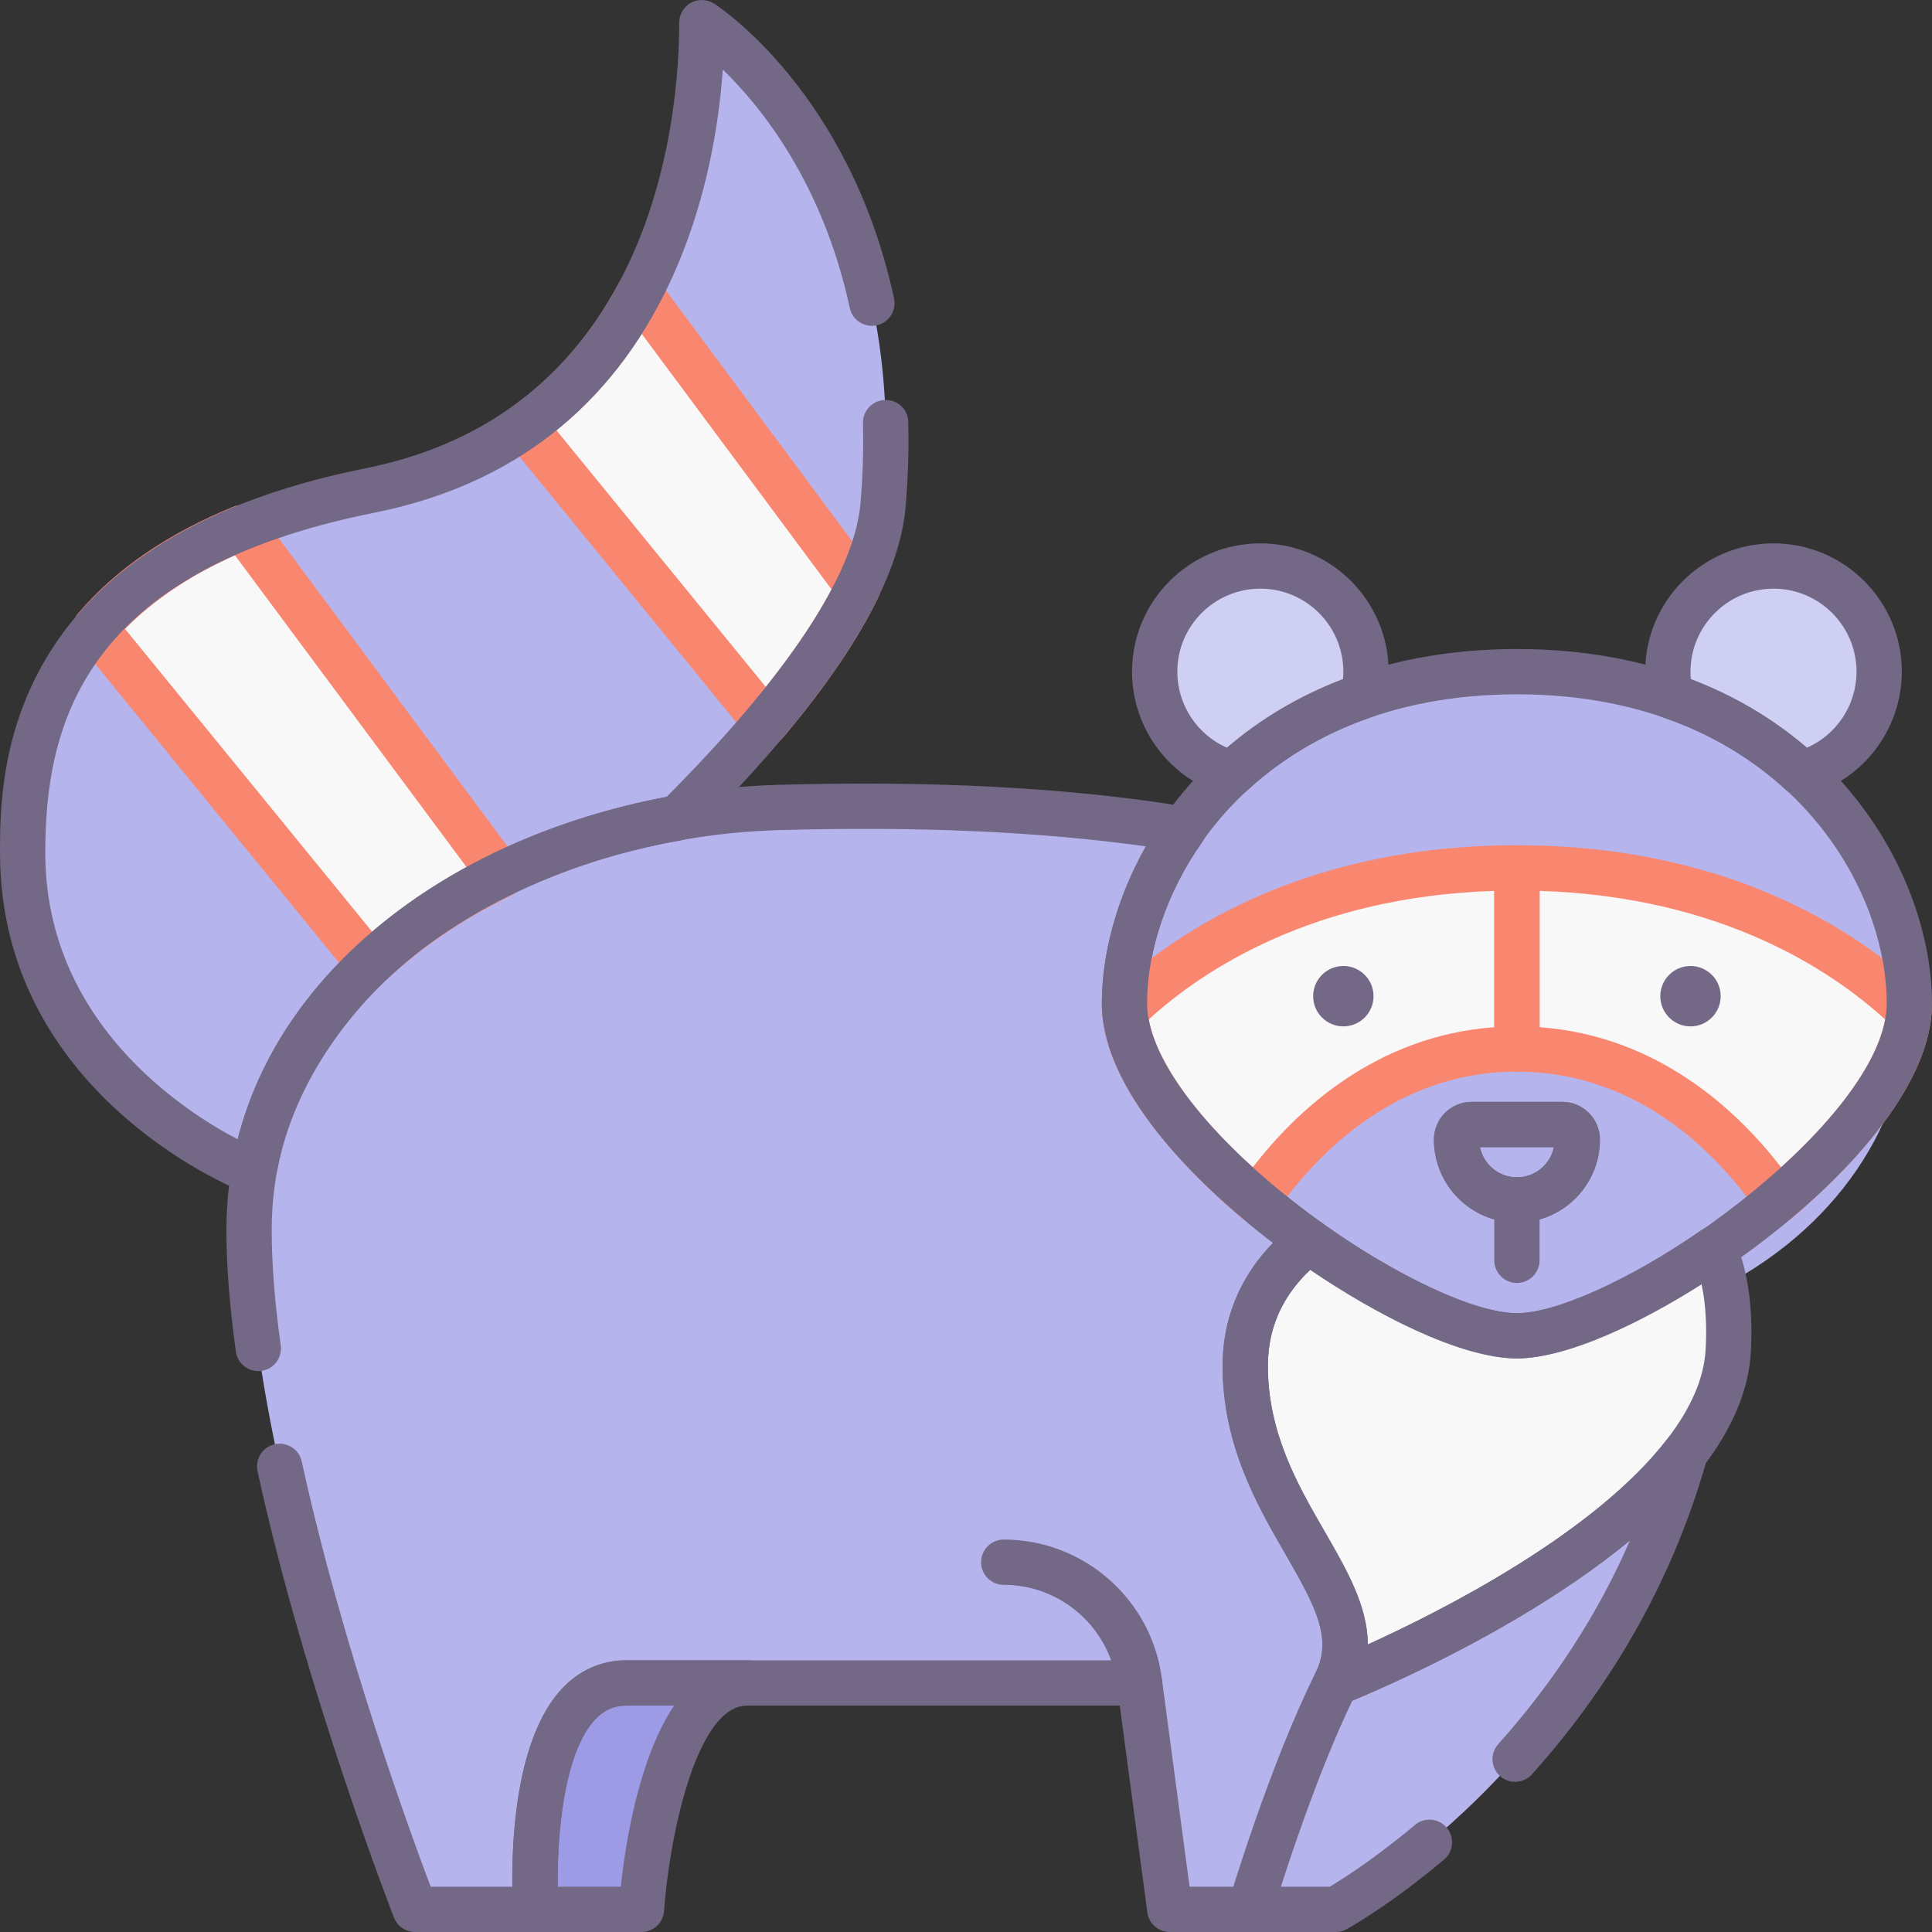 <?xml version="1.0" encoding="utf-8"?>
<!-- Generator: Adobe Illustrator 22.0.0, SVG Export Plug-In . SVG Version: 6.00 Build 0)  -->
<svg version="1.1" id="Layer_1" xmlns="http://www.w3.org/2000/svg" xmlns:xlink="http://www.w3.org/1999/xlink" x="0px" y="0px"
	 viewBox="0 0 128 128" style="enable-background:new 0 0 128 128;" xml:space="preserve">
<rect x="0" y="0" width="128" height="128" fill="#333333" stroke="none"/>
<style type="text/css">
	.st0{fill:#746887;}
	.st1{fill:#FFCFB8;}
	.st2{fill:#E6B9A0;}
	.st3{fill:#D29997;}
	.st4{fill:#F98770;}
	.st5{fill:#DCA98B;}
	.st6{fill:#FFDDCF;}
	.st7{fill:#E8E8E8;}
	.st8{fill:#FFBF9E;}
	.st9{fill:#B0BACC;}
	.st10{fill:#9BA7BC;}
	.st11{fill:#B6B4ED;}
	.st12{fill:#FFBC99;}
	.st13{fill:#F8F8F8;}
	.st14{fill:#B2A7BF;}
	.st15{fill:#9B9B9B;}
	.st16{fill:#968AA0;}
	.st17{fill:#C6BBD3;}
	.st18{fill:#D8D8D8;}
	.st19{fill:#D29976;}
	.st20{fill:#FFA77B;}
	.st21{fill:#CCD3DD;}
	.st22{fill-rule:evenodd;clip-rule:evenodd;fill:#F8F8F8;}
	.st23{fill-rule:evenodd;clip-rule:evenodd;fill:#9B9B9B;}
	.st24{fill-rule:evenodd;clip-rule:evenodd;fill:#777777;}
	.st25{fill:#91DEF5;}
	.st26{fill:#B0E7F8;}
	.st27{fill-rule:evenodd;clip-rule:evenodd;fill:#DCA98B;}
	.st28{fill-rule:evenodd;clip-rule:evenodd;fill:#D29997;}
	.st29{fill-rule:evenodd;clip-rule:evenodd;fill:#FFCBBE;}
	.st30{fill-rule:evenodd;clip-rule:evenodd;fill:#E6B9A0;}
	.st31{fill-rule:evenodd;clip-rule:evenodd;fill:#746887;}
	.st32{fill-rule:evenodd;clip-rule:evenodd;fill:#FFBC99;}
	.st33{fill-rule:evenodd;clip-rule:evenodd;fill:#FFA77B;}
	.st34{fill-rule:evenodd;clip-rule:evenodd;fill:#FFCFB8;}
	.st35{fill-rule:evenodd;clip-rule:evenodd;fill:#E8E8E8;}
	.st36{fill-rule:evenodd;clip-rule:evenodd;fill:#CCD3DD;}
	.st37{fill:#E6B9C1;}
	.st38{fill:#FFCBBE;}
	.st39{fill-rule:evenodd;clip-rule:evenodd;fill:#F98770;}
	.st40{fill-rule:evenodd;clip-rule:evenodd;fill:#F2BB88;}
	.st41{fill:#F2D1A5;}
	.st42{fill-rule:evenodd;clip-rule:evenodd;fill:#F2D1A5;}
	.st43{fill:#F2BB88;}
	.st44{fill-rule:evenodd;clip-rule:evenodd;fill:#9BA7BC;}
	.st45{fill-rule:evenodd;clip-rule:evenodd;fill:#B0BACC;}
	.st46{fill-rule:evenodd;clip-rule:evenodd;fill:#FFFFFF;}
	.st47{fill-rule:evenodd;clip-rule:evenodd;fill:#FFDDCF;}
	.st48{fill-rule:evenodd;clip-rule:evenodd;fill:#B0E7F8;}
	.st49{fill-rule:evenodd;clip-rule:evenodd;fill:#968AA0;}
	.st50{fill:#9D9BE6;}
	.st51{fill:#CFCEF3;}
	.st52{fill-rule:evenodd;clip-rule:evenodd;fill:#D8D8D8;}
	.st53{fill-rule:evenodd;clip-rule:evenodd;fill:#B6B4ED;}
	.st54{fill-rule:evenodd;clip-rule:evenodd;fill:#FFD4BE;}
</style>
<g>
	<g>
		<ellipse class="st11" cx="100.5" cy="66.5" rx="26" ry="22"/>
	</g>
	<g>
		<path class="st50" d="M35.5,126.5h7c0,0,1-15,7-15h-8C34.5,111.5,35.5,126.5,35.5,126.5z"/>
	</g>
	<g>
		<path class="st51" d="M83.5,37.5c-3.87,0-7,3.13-7,7c0,3.23,2.18,5.94,5.14,6.75c2.3-2.12,5.18-3.93,8.67-5.13
			c0.13-0.52,0.19-1.06,0.19-1.62C90.5,40.63,87.37,37.5,83.5,37.5z"/>
	</g>
	<g>
		<path class="st11" d="M88.51,111.49c2.98-6-6.01-11-6.01-20.99c0-3.8,1.88-6.45,4.21-8.26C80.32,77.69,74.5,71.48,74.5,66.5
			c0-3.58,1.26-7.79,3.92-11.56c-7.85-1.3-16.93-1.73-26.92-1.44c-16.99,0.49-35,11-35,28s11,45,11,45h8c0,0-1-15,6-15s34,0,34,0
			l2,15h11c0,0,17.32-9.47,23.15-30.25C105.01,104.9,89.01,111.3,88.51,111.49z"/>
	</g>
	<g>
		<path class="st51" d="M117.5,37.5c-3.87,0-7,3.13-7,7c0,0.56,0.06,1.1,0.19,1.62c3.49,1.2,6.37,3.01,8.67,5.13
			c2.96-0.81,5.14-3.52,5.14-6.75C124.5,40.63,121.37,37.5,117.5,37.5z"/>
	</g>
	<g>
		<path class="st13" d="M83.24,79.55c2.63-3.84,8.27-10.05,17.26-10.05v-12c-13.81,0-21.99,5.62-25.98,9.47
			C74.8,70.93,78.55,75.58,83.24,79.55z"/>
	</g>
	<g>
		<path class="st13" d="M100.5,69.5c8.99,0,14.63,6.21,17.26,10.05c4.69-3.97,8.44-8.62,8.72-12.58
			c-3.99-3.85-12.17-9.47-25.98-9.47V69.5z"/>
	</g>
	<g>
		<path class="st13" d="M113.52,82.77c-4.91,3.39-10.05,5.73-13.02,5.73c-3.13,0-8.64-2.59-13.79-6.26
			c-2.33,1.81-4.21,4.46-4.21,8.26c0,10,9,15,6,21c0,0,16.4-6.46,23.15-15.25c1.64-2.13,2.72-4.4,2.85-6.75
			c0.16-2.83-0.21-5.05-0.93-6.76C113.55,82.75,113.54,82.76,113.52,82.77z"/>
	</g>
	<g>
		<path class="st11" d="M46.5,1.5c0,7-2,27-22,31s-23,15-23,24c0,15,15,21,15,21s0.14-0.1,0.4-0.28
			c2.33-12.42,14.72-20.66,27.99-23.03C52.1,47.01,57.98,39.44,58.5,33.5C60.5,10.5,46.5,1.5,46.5,1.5z"/>
	</g>
	<g>
		<path class="st13" d="M34.71,28.24l16.03,19.65c2.59-3.08,4.74-6.13,6.11-8.99L42.36,19.39C40.62,22.68,38.17,25.8,34.71,28.24z"
			/>
	</g>
	<g>
		<path class="st13" d="M16.06,34.95c-4.45,1.81-7.58,4.11-9.75,6.67L24.49,63.9c2.5-2.35,5.45-4.33,8.69-5.91L16.07,34.95H16.06z"
			/>
	</g>
	<g>
		<circle class="st31" cx="89" cy="66" r="2"/>
	</g>
	<g>
		<circle class="st31" cx="112" cy="66" r="2"/>
	</g>
	<g>
		<path class="st0" d="M100.5,81c-3.032,0-5.5-2.467-5.5-5.5c0-1.378,1.121-2.5,2.5-2.5h6c1.379,0,2.5,1.122,2.5,2.5
			C106,78.533,103.532,81,100.5,81z M98.05,76c0.232,1.14,1.243,2,2.45,2s2.218-0.86,2.45-2H98.05z"/>
	</g>
	<g>
		<path class="st0" d="M75.485,112.97c-0.74,0-1.379-0.527-1.474-1.282l-0.008-0.062C73.532,107.848,70.307,105,66.5,105
			c-0.828,0-1.5-0.671-1.5-1.5s0.672-1.5,1.5-1.5c5.316,0,9.822,3.978,10.48,9.252c0.103,0.822-0.476,1.603-1.298,1.706
			C75.616,112.966,75.551,112.97,75.485,112.97z"/>
	</g>
	<g>
		<path class="st0" d="M42.5,128h-7c-0.79,0-1.444-0.612-1.497-1.4c-0.071-1.077-0.591-10.637,3.231-14.722
			C38.384,110.649,39.858,110,41.5,110h8c0.828,0,1.5,0.671,1.5,1.5s-0.672,1.5-1.5,1.5c-3.466,0-5.204,9.163-5.503,13.6
			C43.943,127.388,43.289,128,42.5,128z M36.947,125h4.181c0.292-2.74,1.163-8.469,3.532-12H41.5c-0.823,0-1.482,0.294-2.074,0.926
			C37.3,116.196,36.91,121.808,36.947,125z"/>
	</g>
	<g>
		<path class="st0" d="M81.64,52.75c-0.132,0-0.266-0.018-0.396-0.053C77.567,51.691,75,48.32,75,44.5c0-4.687,3.813-8.5,8.5-8.5
			s8.5,3.813,8.5,8.5c0,0.696-0.079,1.364-0.235,1.986c-0.124,0.492-0.488,0.887-0.968,1.052c-3.087,1.062-5.826,2.681-8.141,4.814
			C82.376,52.611,82.012,52.75,81.64,52.75z M83.5,39c-3.032,0-5.5,2.467-5.5,5.5c0,2.208,1.324,4.185,3.301,5.044
			c2.253-1.931,4.828-3.454,7.678-4.538C88.993,44.844,89,44.675,89,44.5C89,41.467,86.532,39,83.5,39z M90.31,46.12h0.01H90.31z"/>
	</g>
	<g>
		<path class="st0" d="M82.834,127.959c-0.143,0-0.286-0.021-0.429-0.063c-0.794-0.236-1.246-1.072-1.01-1.866
			c0.11-0.371,2.739-9.153,5.763-15.201c0.37-0.741,1.271-1.04,2.013-0.671c0.741,0.371,1.041,1.271,0.671,2.013
			c-2.905,5.811-5.545,14.627-5.571,14.716C84.077,127.538,83.479,127.959,82.834,127.959z"/>
	</g>
	<g>
		<path class="st4" d="M50.74,49.39c-0.004,0-0.008,0-0.011,0c-0.447-0.003-0.869-0.206-1.151-0.552l-16.03-19.65
			c-0.264-0.322-0.381-0.74-0.324-1.152s0.282-0.782,0.622-1.022c2.947-2.08,5.366-4.881,7.188-8.326
			c0.241-0.456,0.698-0.755,1.212-0.794c0.505-0.039,1.011,0.188,1.318,0.601l14.489,19.51c0.332,0.447,0.389,1.041,0.148,1.542
			c-1.326,2.771-3.45,5.902-6.313,9.308C51.604,49.194,51.183,49.39,50.74,49.39z M36.856,28.499L50.742,45.52
			c1.863-2.338,3.322-4.506,4.353-6.467l-12.581-16.94C40.938,24.596,39.044,26.734,36.856,28.499z"/>
	</g>
	<g>
		<path class="st4" d="M24.49,65.4c-0.033,0-0.065-0.001-0.099-0.003c-0.415-0.027-0.801-0.226-1.063-0.548L5.147,42.568
			c-0.457-0.56-0.449-1.367,0.019-1.918c2.48-2.925,5.955-5.311,10.328-7.089c0.619-0.252,1.381-0.042,1.78,0.496l17.109,23.04
			c0.267,0.358,0.359,0.816,0.253,1.25c-0.105,0.433-0.398,0.797-0.8,0.993c-3.177,1.549-5.977,3.452-8.319,5.654
			C25.238,65.255,24.871,65.4,24.49,65.4z M8.289,41.674L24.66,61.736c1.871-1.594,3.968-3.023,6.262-4.27L15.568,36.791
			C12.607,38.117,10.167,39.754,8.289,41.674z"/>
	</g>
	<g>
		<path class="st0" d="M88.5,128h-11c-0.752,0-1.388-0.557-1.487-1.302L74.187,113H41.5c-0.823,0-1.482,0.294-2.074,0.926
			c-2.49,2.66-2.598,9.907-2.429,12.475c0.027,0.414-0.118,0.821-0.402,1.124C36.312,127.828,35.915,128,35.5,128h-8
			c-0.617,0-1.171-0.377-1.396-0.952c-0.059-0.149-5.875-15.038-9.042-29.58c-0.176-0.81,0.337-1.609,1.146-1.785
			c0.809-0.178,1.608,0.337,1.785,1.146c2.66,12.215,7.224,24.688,8.539,28.17h5.412c-0.044-3.15,0.248-9.871,3.29-13.122
			C38.384,110.649,39.858,110,41.5,110h34c0.752,0,1.388,0.557,1.487,1.302L78.813,125h9.283c0.786-0.469,2.949-1.828,5.644-4.091
			c0.635-0.534,1.58-0.45,2.113,0.184c0.533,0.634,0.45,1.581-0.184,2.113c-3.635,3.053-6.335,4.547-6.448,4.609
			C89.001,127.937,88.752,128,88.5,128z"/>
	</g>
	<g>
		<path class="st0" d="M100.381,118.051c-0.355,0-0.713-0.126-0.999-0.382c-0.617-0.553-0.67-1.501-0.118-2.118
			c3.696-4.128,6.617-8.648,8.729-13.495c-7.883,6.502-18.815,10.785-18.949,10.836c-0.576,0.218-1.23,0.063-1.646-0.394
			c-0.414-0.457-0.507-1.122-0.232-1.675c1.119-2.252,0.027-4.345-1.998-7.851C83.311,99.758,81,95.759,81,90.5
			c0-3.116,1.147-5.901,3.338-8.15C80.416,79.336,73,72.802,73,66.5c0-3.413,1.05-7.108,2.927-10.423
			C68.922,55.095,60.732,54.732,51.544,55C35.055,55.475,18,65.518,18,81.5c0,2.206,0.201,4.774,0.599,7.633
			c0.114,0.82-0.458,1.578-1.278,1.692c-0.826,0.117-1.579-0.459-1.692-1.279C15.211,86.551,15,83.844,15,81.5
			C15,63.693,33.536,52.518,51.457,52c10.379-0.301,19.539,0.19,27.208,1.459c0.51,0.084,0.939,0.425,1.139,0.901
			c0.199,0.476,0.14,1.021-0.158,1.443C77.329,59.088,76,62.986,76,66.5c0,3.81,4.546,9.509,11.58,14.519
			c0.387,0.275,0.62,0.716,0.63,1.19s-0.205,0.925-0.58,1.216C85.222,85.295,84,87.676,84,90.5c0,4.455,2,7.917,3.765,10.971
			c1.453,2.513,2.848,4.927,2.858,7.478c4.829-2.188,15.009-7.322,19.838-13.612c0.438-0.569,1.217-0.75,1.861-0.428
			c0.643,0.322,0.967,1.054,0.772,1.747c-2.153,7.675-6.055,14.706-11.595,20.896C101.203,117.882,100.793,118.051,100.381,118.051z
			"/>
	</g>
	<g>
		<path class="st0" d="M119.36,52.75c-0.372,0-0.736-0.139-1.017-0.397c-2.314-2.133-5.054-3.753-8.141-4.814
			c-0.479-0.165-0.844-0.561-0.968-1.052C109.079,45.864,109,45.196,109,44.5c0-4.687,3.813-8.5,8.5-8.5s8.5,3.813,8.5,8.5
			c0,3.82-2.567,7.191-6.244,8.197C119.626,52.732,119.492,52.75,119.36,52.75z M112.021,45.007c2.85,1.084,5.425,2.606,7.678,4.538
			c1.977-0.86,3.301-2.836,3.301-5.044c0-3.033-2.468-5.5-5.5-5.5s-5.5,2.467-5.5,5.5C112,44.675,112.007,44.844,112.021,45.007z"/>
	</g>
	<g>
		<path class="st4" d="M83.24,81.05c-0.353,0-0.696-0.125-0.969-0.355c-3.291-2.785-8.869-8.258-9.248-13.619
			c-0.031-0.443,0.135-0.877,0.455-1.186C77.307,62.196,85.908,56,100.5,56c0.828,0,1.5,0.671,1.5,1.5v12c0,0.829-0.672,1.5-1.5,1.5
			c-8.341,0-13.618,5.888-16.022,9.397c-0.239,0.35-0.616,0.582-1.037,0.639C83.374,81.045,83.307,81.05,83.24,81.05z
			 M76.104,67.541c0.514,2.758,2.965,6.242,6.89,9.8c2.898-3.756,8.161-8.716,16.007-9.286v-9.031
			C87.015,59.402,79.698,64.266,76.104,67.541z"/>
	</g>
	<g>
		<path class="st4" d="M117.76,81.05c-0.066,0-0.134-0.004-0.2-0.014c-0.421-0.057-0.798-0.289-1.037-0.639
			C114.118,76.888,108.841,71,100.5,71c-0.828,0-1.5-0.671-1.5-1.5v-12c0-0.829,0.672-1.5,1.5-1.5
			c14.594,0,23.193,6.197,27.021,9.891c0.319,0.308,0.485,0.742,0.454,1.185c-0.378,5.36-5.956,10.833-9.247,13.619
			C118.456,80.925,118.112,81.05,117.76,81.05z M102,68.054c7.846,0.57,13.108,5.53,16.007,9.286
			c3.925-3.559,6.376-7.042,6.889-9.799c-3.594-3.275-10.908-8.139-22.896-8.518V68.054z"/>
	</g>
	<g>
		<path class="st0" d="M100.5,81c-3.032,0-5.5-2.467-5.5-5.5c0-1.378,1.121-2.5,2.5-2.5h6c1.379,0,2.5,1.122,2.5,2.5
			C106,78.533,103.532,81,100.5,81z M98.05,76c0.232,1.14,1.243,2,2.45,2s2.218-0.86,2.45-2H98.05z"/>
	</g>
	<g>
		<path class="st0" d="M100.5,85c-0.828,0-1.5-0.671-1.5-1.5v-4c0-0.829,0.672-1.5,1.5-1.5s1.5,0.671,1.5,1.5v4
			C102,84.329,101.328,85,100.5,85z"/>
	</g>
	<g>
		<path class="st0" d="M88.5,113c-0.412,0-0.816-0.17-1.106-0.487c-0.42-0.458-0.513-1.128-0.235-1.684
			c1.127-2.252,0.035-4.347-1.991-7.854C83.311,99.761,81,95.761,81,90.5c0-3.745,1.656-7.011,4.79-9.444
			c0.524-0.406,1.252-0.421,1.79-0.037C92.602,84.596,97.793,87,100.5,87c2.545,0,7.435-2.196,12.167-5.464
			c0.035-0.024,0.07-0.046,0.106-0.067c0.05-0.03,0.107-0.062,0.152-0.083c0.369-0.176,0.795-0.193,1.179-0.047
			c0.383,0.146,0.689,0.442,0.849,0.82c0.856,2.036,1.208,4.534,1.045,7.426c-0.138,2.486-1.201,5.037-3.159,7.581
			c-6.922,9.015-23.104,15.46-23.789,15.73C88.871,112.966,88.685,113,88.5,113z M86.802,84.132C84.941,85.883,84,88.021,84,90.5
			c0,4.457,2,7.919,3.765,10.974c1.451,2.513,2.847,4.928,2.855,7.477c4.845-2.201,15.025-7.343,19.841-13.614
			c1.583-2.057,2.438-4.048,2.541-5.919c0,0,0-0.001,0-0.002c0.092-1.616,0.002-3.063-0.269-4.325
			C108.749,87.626,103.85,90,100.5,90C96.741,90,91.136,87.082,86.802,84.132z"/>
	</g>
	<g>
		<path class="st0" d="M100.5,90C93.138,90,73,76.677,73,66.5c0-9.758,8.532-23.5,27.5-23.5S128,56.742,128,66.5
			C128,76.677,107.862,90,100.5,90z M100.5,46C83.602,46,76,57.988,76,66.5C76,74.292,93.897,87,100.5,87S125,74.292,125,66.5
			C125,57.988,117.398,46,100.5,46z"/>
	</g>
	<g>
		<path class="st0" d="M16.5,79c-0.188,0-0.377-0.035-0.557-0.107C15.292,78.632,0,72.333,0,56.5c0-5.103,0-20.63,24.206-25.471
			C43.5,27.17,45,7.452,45,1.5c0-0.549,0.3-1.054,0.781-1.317c0.482-0.261,1.07-0.241,1.53,0.056
			c0.365,0.235,8.978,5.915,11.921,19.532c0.176,0.81-0.339,1.608-1.149,1.783c-0.812,0.174-1.608-0.34-1.782-1.149
			c-1.787-8.267-5.865-13.325-8.414-15.797c-0.271,3.789-1.122,9.041-3.529,14.156c-3.894,8.273-10.476,13.39-19.563,15.207
			C5.478,37.834,3,48.04,3,56.5c0,11.276,9.259,17.165,12.749,18.983c2.838-11.143,13.784-19.929,28.41-22.684
			c7.996-8.023,12.437-14.737,12.847-19.43c0.155-1.791,0.211-3.537,0.169-5.336c-0.019-0.828,0.638-1.515,1.466-1.534
			c0.859-0.018,1.515,0.637,1.534,1.465c0.044,1.911-0.016,3.764-0.181,5.667c-0.485,5.55-5.211,12.824-14.046,21.623
			c-0.217,0.215-0.494,0.36-0.795,0.414C27.83,58.761,19.901,69.36,18.375,77.496c-0.073,0.389-0.297,0.733-0.622,0.958
			l-0.379,0.266C17.115,78.905,16.809,79,16.5,79z"/>
	</g>
</g>
</svg>
